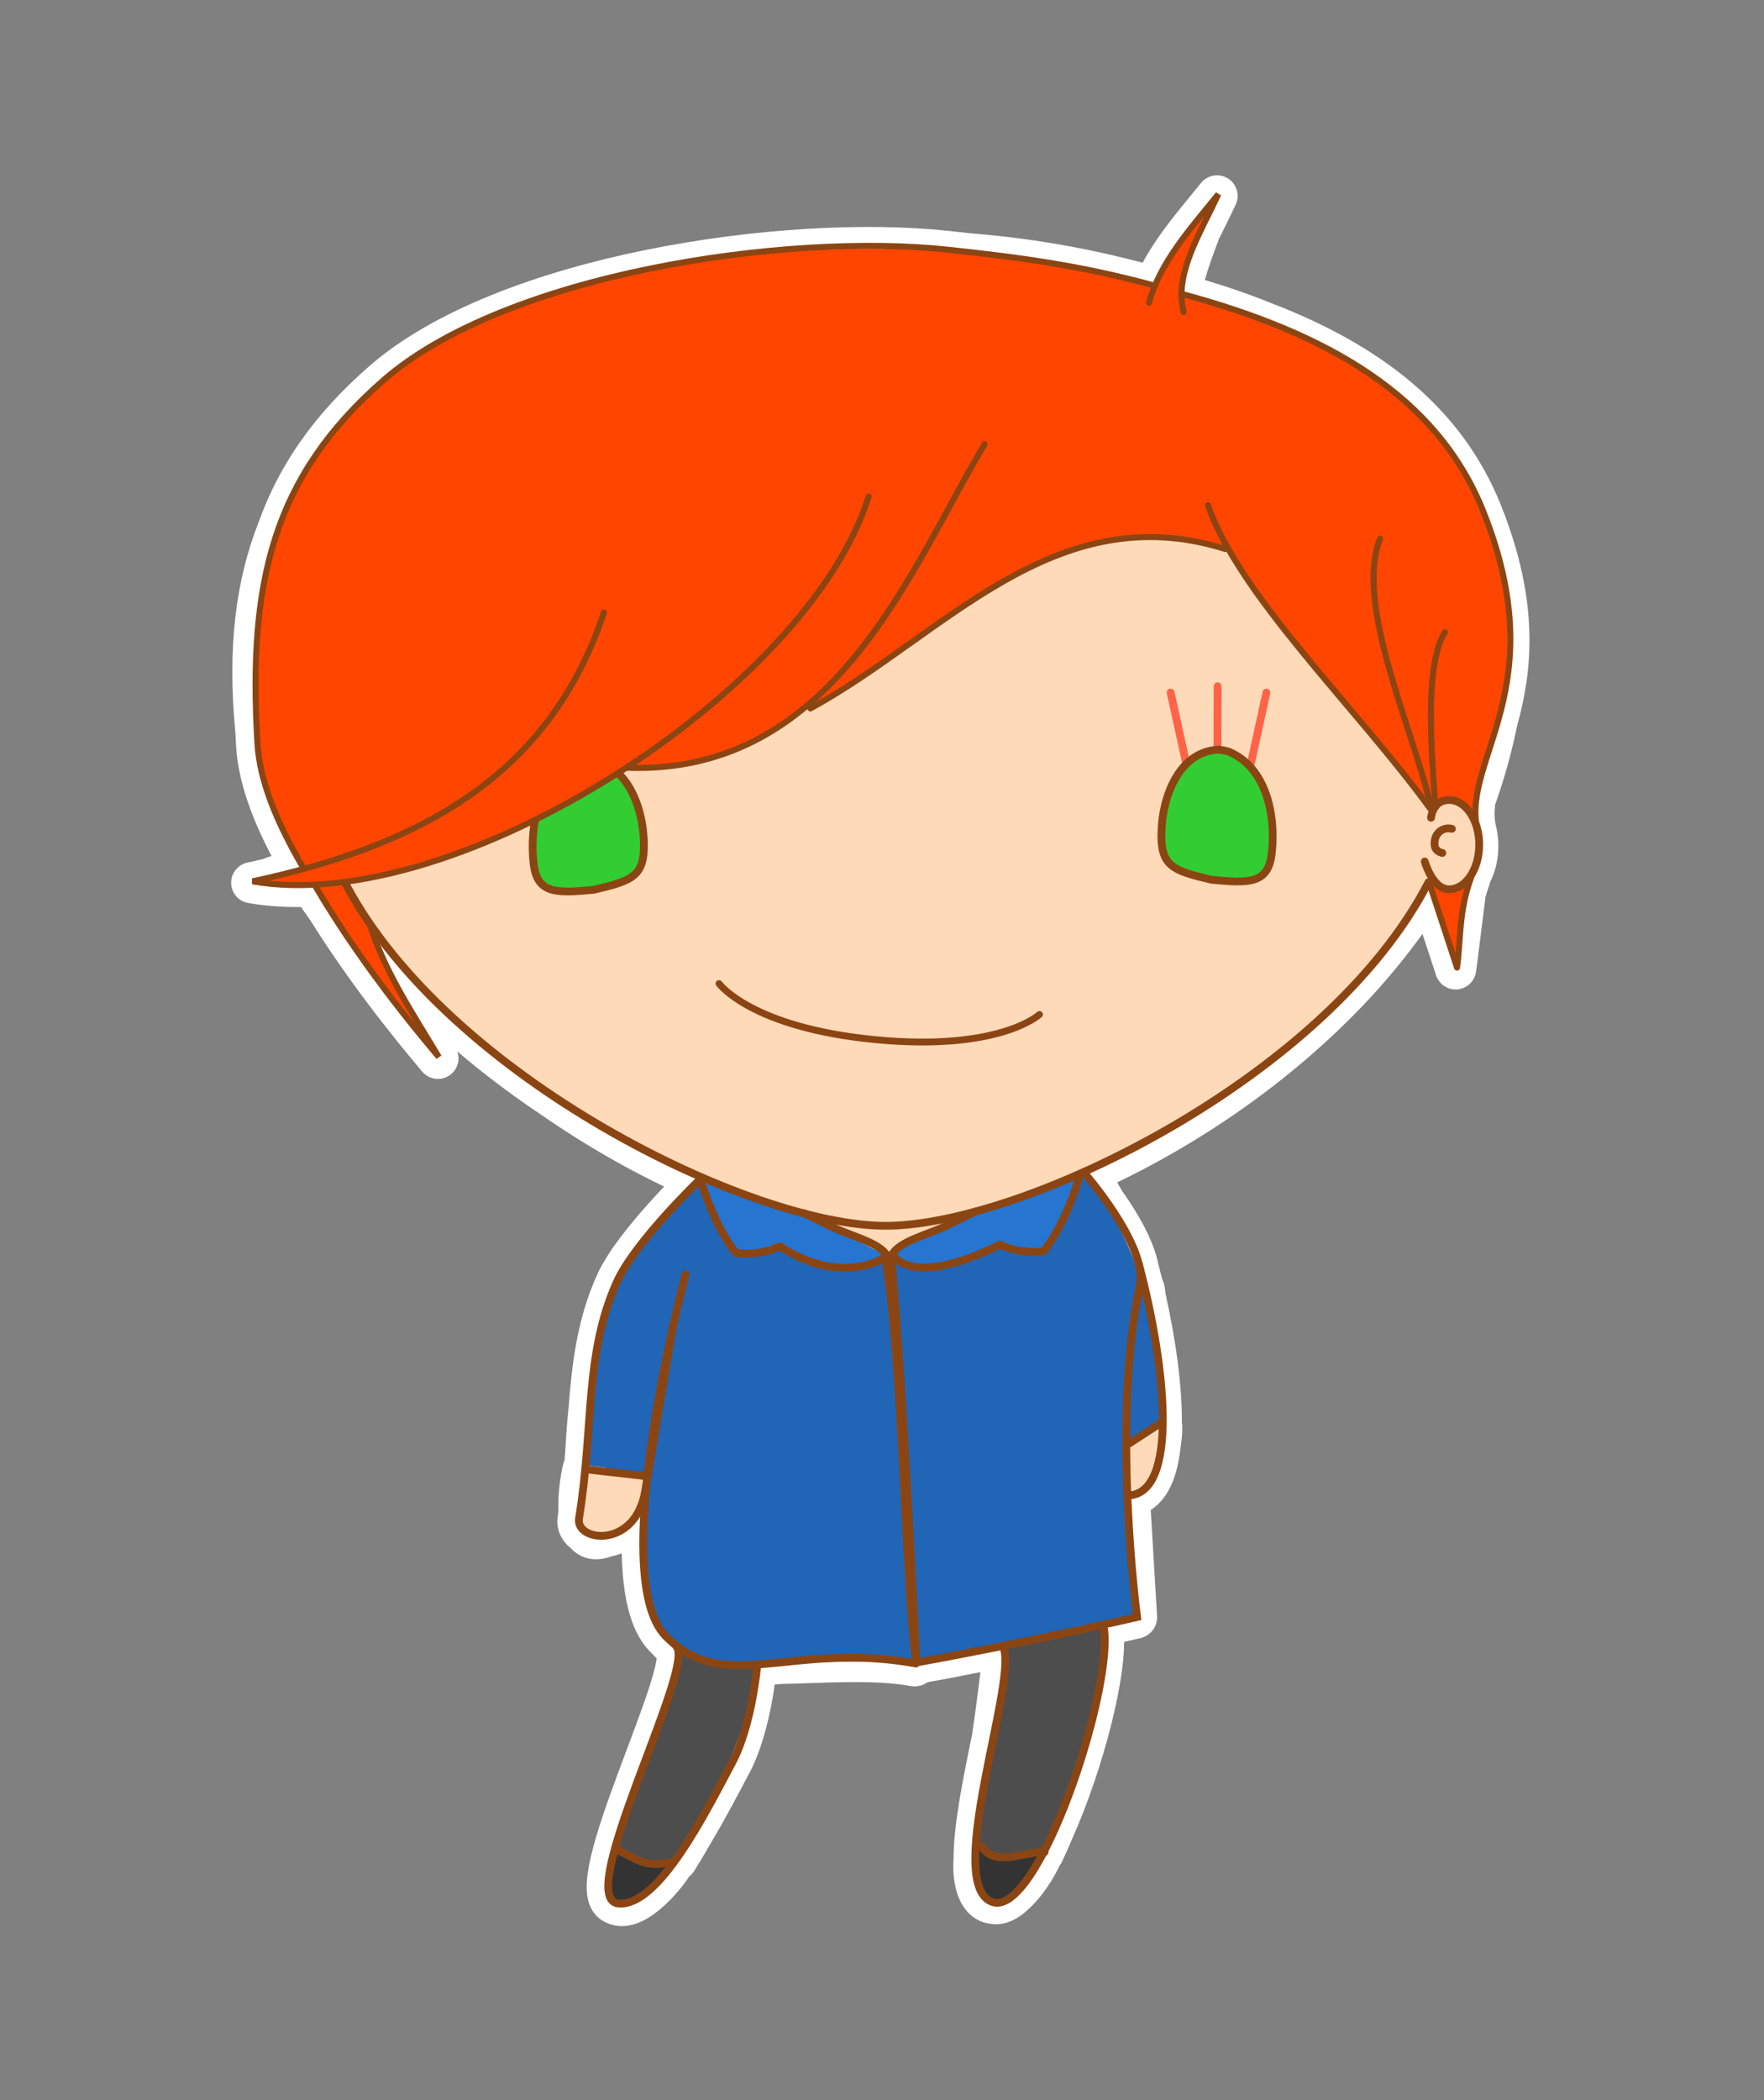 <?xml version="1.0" encoding="UTF-8" standalone="no"?>
<!-- Created with Inkscape (http://www.inkscape.org/) -->

<svg
   xmlns:dc="http://purl.org/dc/elements/1.1/"
   xmlns:cc="http://creativecommons.org/ns#"
   xmlns:rdf="http://www.w3.org/1999/02/22-rdf-syntax-ns#"
   xmlns:svg="http://www.w3.org/2000/svg"
   xmlns="http://www.w3.org/2000/svg"
   xmlns:sodipodi="http://sodipodi.sourceforge.net/DTD/sodipodi-0.dtd"
   xmlns:inkscape="http://www.inkscape.org/namespaces/inkscape"
   width="2100"
   height="2500"
   viewBox="0 0 555.625 661.458"
   version="1.1"
   id="svg8"
   sodipodi:docname="ChibiStephBusiness.svg"
   inkscape:version="0.92.2 (5c3e80d, 2017-08-06)">
  <rect x="0" y="0" width="555.625" height="661.458" fill="#808080" stroke="none"/>
  <defs
     id="defs2" />
  <sodipodi:namedview
     id="base"
     pagecolor="#ffffff"
     bordercolor="#666666"
     borderopacity="1.0"
     inkscape:pageopacity="0.0"
     inkscape:pageshadow="2"
     inkscape:zoom="0.24748737"
     inkscape:cx="266.57588"
     inkscape:cy="1286.1412"
     inkscape:document-units="px"
     inkscape:current-layer="layer1"
     showgrid="false"
     units="px"
     inkscape:showpageshadow="false"
     borderlayer="true"
     inkscape:snap-path-clip="true"
     inkscape:snap-path-mask="true"
     inkscape:pagecheckerboard="true"
     inkscape:object-nodes="false" />
  <g
     inkscape:label="Layer 1"
     inkscape:groupmode="layer"
     id="layer1"
     transform="translate(0,364.458)">
    <path
       transform="matrix(0.343,0,0,0.343,-1474.125,562.712)"
       inkscape:connector-curvature="0"
       style="display:inline;fill:#2165b6;fill-opacity:1;stroke:#ffffff;stroke-width:37.795;stroke-linecap:round;stroke-linejoin:round;stroke-miterlimit:4;stroke-dasharray:none;stroke-opacity:1"
       d="m 5415.363,-2523.238 c -21.812,26.994 -45.339,53.346 -58.096,83.736 l -2.318,-0.637 c -55.488,-15.454 -109.125,-25.229 -167.402,-29.891 -6.912,-0.781 -13.921,-1.552 -21.111,-2.318 -148.05,-15.776 -405.473,21.983 -517.537,120.01 -47.853,41.859 -78.173,85.532 -95.961,135.373 -19.49,49.414 -27.634,107.364 -20.223,184.896 0.2,4.212 0.421,8.458 0.676,12.754 1.946,32.885 16.23,70.027 41.6,113.475 -2.107,4.114 -22.68,5.273 -29.141,9.463 -5.619,1.318 -11.27,2.593 -16.959,3.82 16.137,2.833 33.291,3.877 51.197,3.307 2.745,0.617 4.769,1.418 5.547,2.504 4.139,5.781 8.398,11.86 12.719,18.094 44.841,71.802 96.111,130.561 101.549,137.357 -8.626,-14.409 -17.559,-28.703 -26.092,-43.147 -7.368,-15.078 -20.149,-39.459 -30.781,-60.531 -2.49,-6.28 -4.745,-12.649 -6.723,-19.121 41.16,60.007 102.05,114.158 168.147,158.377 44.375,30.883 90.793,56.706 135.658,76.25 -0.044,0.042 -0.62,0.603 -0.852,0.826 l -0.422,-0.137 c 0,0 0.108,0.358 0.127,0.424 -5.31,5.142 -38.846,38.005 -60.986,69.078 -1.936,2.517 -3.784,5.24 -5.549,8.148 -3.778,5.832 -7.001,11.483 -9.338,16.721 -16.795,37.644 -21.247,75.014 -24.408,115.498 -1.725,17.001 -2.599,31.188 -3.039,40.369 -0.358,4.408 -0.742,8.861 -1.16,13.361 l -0.734,-0.068 c -0.58,-0.208 -5.451,22.258 -4.164,40.844 -0.325,2.139 -0.655,4.283 -1.01,6.445 -0.861,5.251 1.757,9.634 6.334,12.498 3.723,5.125 9.684,7.095 18.936,3.248 12.86,-1.861 27.046,-11.116 33.348,-31.809 -0.787,13.198 -1.082,29.966 0.408,47.785 0.798,33.857 6.459,61.79 20.15,76.049 1.349,1.405 2.705,2.724 4.066,3.996 0.109,0.161 0.212,0.326 0.322,0.486 2.088,2.33 4.503,4.404 7.209,6.25 l -0.99,-0.234 c 15.344,20.678 -89.133,220.099 -56.691,234.51 0.114,0.066 0.224,0.136 0.342,0.199 19.697,10.491 52.324,-32.493 53.756,-37.432 0.491,-0.67 0.982,-1.339 1.471,-2.02 0.648,-0.222 1.293,-0.442 1.965,-0.689 3.945,-6.225 9.248,-15.032 15.154,-25.494 13.299,-22.016 25.339,-45.421 34.834,-63.225 18.175,-34.08 22.889,-88.391 22.889,-88.391 l -5.144,-1.219 c 8.283,-0.427 16.967,-1.252 26.111,-2.18 42.093,-0.965 88.421,-4.495 123.809,2.076 1.882,0.35 2.452,-0.699 2.398,-2.227 3.907,-0.707 7.774,-1.427 11.656,-2.143 9.636,-1.597 23.71,-4.304 39.879,-7.57 82.784,-16.158 150.035,-31.84 150.035,-31.84 0,0 -0.043,-0.359 -0.045,-0.371 0.011,0 0.65,-0.144 0.65,-0.144 -1.52,-25.938 -4.368,-73.535 -6.619,-111.272 16.49,-2.1 25.144,-19.653 28.141,-45.842 1.897,-11.114 1.629,-19.786 1.5,-19.814 l -0.303,0.17 c 0.535,-33.419 -5.387,-75.654 -14.691,-117.139 -0.306,-2.271 -0.604,-4.543 -0.885,-6.818 l -1.883,-5.133 c -1.181,-4.909 -2.416,-9.782 -3.68,-14.627 -3.895,-20.039 -18.471,-43.813 -31.096,-61.498 -4.741,-8.35 -9.477,-16.726 -14.057,-25.885 l -3.457,1.086 c 79.337,-35.154 161.836,-88.723 229.543,-156.275 0.015,-0.015 0.03,-0.03 0.045,-0.045 1.125,-1.122 2.249,-2.245 3.365,-3.375 10.001,-10.021 19.556,-20.293 28.537,-30.814 20.013,-23.099 38.202,-47.562 53.971,-73.244 l 24.609,74.945 c 0.05,-0.369 0.089,-0.73 0.137,-1.098 2e-4,6e-4 0.051,0.16 0.051,0.16 l 8.713,-69.078 c 1.162,-4.277 2.545,-8.676 4.225,-13.24 l -1.504,0.312 c 5.369,-7.479 8.727,-18.095 8.727,-29.879 0,-5.566 -0.752,-10.87 -2.107,-15.709 -1.738,-8.826 -1.686,-17.652 -0.449,-26.729 5.051,-13.848 13.852,-40.357 20.354,-72.666 12.734,-45.711 20.505,-104.376 -14.143,-190.978 -33.904,-84.742 -105.136,-138.31 -199.836,-174.691 -23.835,-9.701 -48.931,-17.974 -76.639,-25.691 h -0.041 c 3.077,-19.538 10.432,-38.702 17.525,-57.889 5.192,-10.793 10.816,-21.672 15.883,-32.637 z m 197.734,629.524 c 0.955,1.269 1.992,2.475 3.119,3.557 l -0.553,0.115 c -1.395,-0.296 -2.796,-0.619 -4.203,-0.969 0.546,-0.901 1.097,-1.799 1.637,-2.703 z m -998.625,3.973 c 0.458,0.75 0.907,1.503 1.369,2.252 5.859,10.85 12.399,21.545 19.551,32.06 l -3.766,-2.488 c -8.539,-16.84 -16.301,-29.765 -17.674,-31.668 0.119,-0.037 0.395,-0.118 0.52,-0.156 z m 995.885,0.551 c 0.027,0.079 0.052,0.151 0.08,0.234 l -0.254,0.053 c 0.058,-0.096 0.115,-0.192 0.174,-0.287 z m -670.104,269.785 c 3.582,1.559 7.155,3.08 10.715,4.559 l -10.908,-3.533 z m 369.789,411.635 -90.645,17.322 c -0.079,0.888 -0.181,1.862 -0.266,2.772 l -0.418,0.084 c 0.11,0.38 0.202,0.797 0.295,1.209 -2.079,21.971 -5.702,49.692 -9.666,77.615 -7.842,38.641 -17.165,82.456 -17.072,113.512 -1.218,15.13 2.042,38.03 17.025,39.852 6.172,1.471 12.896,-1.693 19.852,-8.344 13.865,-12.209 24.964,-33.728 25.768,-37.535 0.248,-0.029 0.525,-0.064 0.771,-0.092 0.034,-0.068 0.068,-0.143 0.102,-0.211 0.024,0 0.049,5e-4 0.072,0 l -0.07,-0.01 c 2.925,-5.907 5.934,-12.641 8.963,-20.023 27.849,-61.851 50.453,-149.504 45.764,-184.453 l -0.545,0.109 c 0.02,-0.599 0.056,-1.222 0.07,-1.811 z m -170.592,31.385 -0.201,0.594 c -0.01,-0.189 -0.012,-0.377 -0.037,-0.58 0.074,0 0.16,-0.01 0.238,-0.014 z"
       id="path1533" />
    <path
       sodipodi:nodetypes="csccccccccccccsccc"
       transform="matrix(0.343,0,0,0.343,-1029.06,562.712)"
       inkscape:connector-curvature="0"
       id="path1316"
       d="m 3538.075,-1357.577 c 0,0 2.994,-141.999 43.63,-192.831 30.746,-38.461 60.438,-67.438 60.438,-67.438 l 102.857,32.143 96.428,10 159.286,-50 c 14.286,28.571 30.087,49.563 42.857,85.714 l 7.857,21.429 c 5.079,41.131 14.657,81.571 13.463,123.667 l -29.989,19.256 c 0,0 7.227,121.01 9.383,157.792 0,0 -185.82,41.515 -202.963,41.515 l -4.123,-9.278 2.265,1.959 c 0,0 5.825,11.134 0.248,10.098 -72.503,-13.464 -190.982,15.505 -224.713,-22.152 -38.451,-56.154 -22.185,-155.879 -22.185,-155.879 z"
       style="display:inline;fill:#2165b6;fill-opacity:1;stroke:none;stroke-width:1px;stroke-linecap:butt;stroke-linejoin:miter;stroke-opacity:1" />
    <path
       transform="matrix(1.086,0.709,-0.709,1.086,793.044,1901.456)"
       style="display:inline;opacity:1;fill:#ffdab9;fill-opacity:1;fill-rule:nonzero;stroke:none;stroke-width:0.703;stroke-linecap:round;stroke-linejoin:miter;stroke-miterlimit:4;stroke-dasharray:none;stroke-dashoffset:0;stroke-opacity:1;paint-order:normal"
       d="m -1046.237,-984.633 c 0.034,0.161 6.934,10.28 6.934,10.28 5.919,-7.445 -2.181,-19.254 -2.262,-19.223 z"
       id="path1318"
       inkscape:connector-curvature="0"
       sodipodi:nodetypes="cscc"
       inkscape:export-xdpi="96"
       inkscape:export-ydpi="96" />
    <path
       transform="matrix(1.086,0.709,-0.709,1.086,793.044,1901.456)"
       style="display:inline;opacity:1;fill:none;fill-opacity:1;fill-rule:nonzero;stroke:#8b4513;stroke-width:1.888;stroke-linecap:round;stroke-linejoin:miter;stroke-miterlimit:4;stroke-dasharray:none;stroke-dashoffset:0;stroke-opacity:1"
       d="m -1067.801,-1022.933 c 19.613,17.642 38.463,41.325 28.802,48.482"
       id="path1320"
       inkscape:connector-curvature="0"
       sodipodi:nodetypes="cc"
       inkscape:export-xdpi="96"
       inkscape:export-ydpi="96" />
    <path
       sodipodi:nodetypes="cc"
       transform="matrix(1.086,0.709,-0.709,1.086,793.044,1901.456)"
       style="display:inline;opacity:1;fill:none;fill-opacity:1;fill-rule:nonzero;stroke:#8b4513;stroke-width:1.888;stroke-linecap:round;stroke-linejoin:miter;stroke-miterlimit:4;stroke-dasharray:none;stroke-dashoffset:0;stroke-opacity:1;paint-order:normal"
       d="m -1042.209,-993.284 -3.849,8.727"
       id="path1322"
       inkscape:connector-curvature="0"
       inkscape:export-xdpi="96"
       inkscape:export-ydpi="96" />
    <path
       id="path1324"
       transform="matrix(0.343,0,0,0.343,-1029.06,562.712)"
       d="m 3990.375,-1620.293 -94.865,30.74 -25.529,12.574 c -1.21,0.568 -2.44,1.122 -3.686,1.664 -2.49,1.084 -5.038,2.121 -7.604,3.133 -0.216,0.085 -0.434,0.169 -0.65,0.254 -4.368,1.714 -8.758,3.36 -12.973,5.031 -1.646,0.653 -3.269,1.31 -4.846,1.977 -0.122,0.051 -0.248,0.103 -0.369,0.154 -0.104,0.044 -0.201,0.09 -0.305,0.135 -1.076,0.461 -2.139,0.925 -3.17,1.399 -1.125,0.516 -2.221,1.04 -3.281,1.576 0,0 -0.01,0 -0.01,0 -1.058,0.534 -2.08,1.082 -3.062,1.641 -0.351,0.2 -0.691,0.402 -1.031,0.606 -0.143,0.085 -0.291,0.168 -0.432,0.254 -0.027,0.016 -0.051,0.034 -0.078,0.051 -0.445,0.273 -0.883,0.549 -1.309,0.828 -0.45,0.296 -0.888,0.594 -1.315,0.898 -0.421,0.3 -0.83,0.605 -1.226,0.914 -0.275,0.214 -0.534,0.434 -0.797,0.652 -0.123,0.102 -0.253,0.203 -0.373,0.307 -0.136,0.117 -0.261,0.237 -0.393,0.355 -0.234,0.21 -0.473,0.419 -0.695,0.633 -7e-4,7e-4 0,0 0,0 -0.341,0.328 -0.668,0.661 -0.981,1 -0.164,0.178 -0.313,0.362 -0.469,0.543 -0.149,0.173 -0.307,0.343 -0.449,0.52 0,0 0,0.01 -0.01,0.01 -0.283,0.353 -0.551,0.71 -0.803,1.074 -0.25,0.362 -0.484,0.729 -0.701,1.103 1e-4,2e-4 -10e-5,0 0,0 0.616,0.95 16.866,31.923 98.744,-8.895 13.038,6.158 26.124,7.554 39.922,6.207 20.343,-24.255 32.742,-67.344 32.742,-67.344 z m -348.678,1.516 c 0,0 12.4,43.089 32.742,67.344 13.798,1.347 26.884,-0.049 39.922,-6.207 58.859,38.411 98.754,8.91 98.754,8.91 -7.038,-12.158 -31.662,-17.647 -51.023,-26.732 l -25.529,-12.576 z"
       style="display:inline;opacity:1;vector-effect:none;fill:#2675d1;fill-opacity:1;stroke:none;stroke-width:7.136;stroke-linecap:round;stroke-linejoin:round;stroke-miterlimit:4;stroke-dasharray:none;stroke-dashoffset:0;stroke-opacity:1"
       inkscape:connector-curvature="0" />
    <path
       transform="matrix(0.746,-1.061,-1.061,-0.746,17.892,-1929.059)"
       style="display:inline;opacity:1;fill:#ffdab9;fill-opacity:1;fill-rule:nonzero;stroke:none;stroke-width:0.703;stroke-linecap:round;stroke-linejoin:miter;stroke-miterlimit:4;stroke-dasharray:none;stroke-dashoffset:0;stroke-opacity:1;paint-order:normal"
       d="m -1204.672,-1003.944 c -0.082,0.298 -20.169,-8.471 -10.191,-14.181 10.154,-5.81 17.476,1.505 17.457,1.502 z"
       id="path1326"
       inkscape:connector-curvature="0"
       sodipodi:nodetypes="cscc"
       inkscape:export-xdpi="96"
       inkscape:export-ydpi="96" />
    <path
       transform="matrix(1.297,0,0,1.297,1724.281,1355.242)"
       style="display:inline;opacity:1;fill:#333333;fill-opacity:1;fill-rule:nonzero;stroke:none;stroke-width:0.703;stroke-linecap:round;stroke-linejoin:miter;stroke-miterlimit:4;stroke-dasharray:none;stroke-dashoffset:0;stroke-opacity:1;paint-order:normal"
       d="m -1179.112,-876.455 13.376,2.649 c 0.099,0.739 -8.88,12.847 -14.238,9.993 -4.292,-2.286 0.859,-12.643 0.862,-12.643 z"
       id="path1328"
       inkscape:connector-curvature="0"
       sodipodi:nodetypes="ccsc"
       inkscape:export-xdpi="96"
       inkscape:export-ydpi="96" />
    <path
       transform="matrix(1.297,0,0,1.297,1724.281,1355.242)"
       style="display:inline;opacity:1;fill:#4d4d4d;fill-opacity:1;fill-rule:nonzero;stroke:none;stroke-width:0.703;stroke-linecap:round;stroke-linejoin:miter;stroke-miterlimit:4;stroke-dasharray:none;stroke-dashoffset:0;stroke-opacity:1"
       d="m -1164.104,-924.733 c 1.836,2.781 -12.228,35.164 -15.576,47.91 5.26,1.243 6.673,5.395 14.838,2.39 4.861,-7.67 17.287,-29.533 19.23,-46.608 -5.813,-0.317 -11.796,-1.079 -18.492,-3.692 z"
       id="path1330"
       inkscape:connector-curvature="0"
       sodipodi:nodetypes="ccccc"
       inkscape:export-xdpi="96"
       inkscape:export-ydpi="96" />
    <path
       transform="matrix(1.297,0,0,1.297,1724.281,1355.242)"
       style="display:inline;opacity:1;fill:#4d4d4d;fill-opacity:1;fill-rule:nonzero;stroke:none;stroke-width:0.703;stroke-linecap:round;stroke-linejoin:miter;stroke-miterlimit:4;stroke-dasharray:none;stroke-dashoffset:0;stroke-opacity:1"
       d="m -1085.415,-926.115 c -1.164,13.113 -4.662,35.12 -6.438,46.875 1.969,5.353 10.223,3.809 16.04,3.151 6.283,-12.653 14.026,-39.889 14.382,-54.609 z"
       id="path1332"
       inkscape:connector-curvature="0"
       sodipodi:nodetypes="ccccc"
       inkscape:export-xdpi="96"
       inkscape:export-ydpi="96" />
    <path
       transform="matrix(1.297,0,0,1.297,1724.281,1355.242)"
       style="display:inline;opacity:1;fill:#ffdab9;fill-opacity:1;fill-rule:nonzero;stroke:none;stroke-width:0.951;stroke-linecap:round;stroke-linejoin:miter;stroke-miterlimit:4;stroke-dasharray:none;stroke-dashoffset:0;stroke-opacity:1"
       d="m -966.075,-1179.619 c 11.274,87.263 -97.872,152.161 -150.32,151.061 -51.74,-1.085 -157.892,-69.758 -142.622,-146.935 50.426,-118.374 291.005,-66.716 292.942,-4.126 z"
       id="path1334"
       inkscape:connector-curvature="0"
       sodipodi:nodetypes="csccc"
       inkscape:export-xdpi="96"
       inkscape:export-ydpi="96" />
    <path
       inkscape:export-ydpi="96"
       inkscape:export-xdpi="96"
       style="display:inline;opacity:1;fill:#32cd32;fill-opacity:1;fill-rule:nonzero;stroke:none;stroke-width:0.951;stroke-linecap:round;stroke-linejoin:miter;stroke-miterlimit:4;stroke-dasharray:none;stroke-dashoffset:0;stroke-opacity:1;paint-order:normal"
       d="m -1033.952,-1143.837 c -9.37,0.778 -13.176,11.63 -13.415,19.73 -0.324,8.562 2.382,9.622 11.87,11.847 9.025,0.853 14.143,1.071 14.916,-6.545 1.004,-9.003 -1.232,-20.798 -10.545,-24.604 -0.923,-0.285 -1.861,-0.425 -2.826,-0.428 z"
       id="path1340"
       inkscape:connector-curvature="0"
       transform="matrix(-1.297,0,0,1.297,-1155.64,1358.398)"
       sodipodi:nodetypes="cccccc" />
    <ellipse
       transform="matrix(1.297,0,0,1.297,1724.281,1355.242)"
       style="display:inline;opacity:1;fill:#ffdab9;fill-opacity:1;fill-rule:nonzero;stroke:none;stroke-width:1.252;stroke-linecap:round;stroke-linejoin:miter;stroke-miterlimit:4;stroke-dasharray:none;stroke-dashoffset:0;stroke-opacity:1;paint-order:normal"
       id="ellipse1342"
       cx="-977.006"
       cy="-1120.939"
       rx="6.712"
       ry="10.227"
       inkscape:export-xdpi="96"
       inkscape:export-ydpi="96" />
    <path
       transform="matrix(1.297,0,0,1.297,1724.281,1355.242)"
       style="display:inline;opacity:1;fill:#ffdab9;fill-opacity:1;fill-rule:nonzero;stroke:none;stroke-width:0.951;stroke-linecap:round;stroke-linejoin:miter;stroke-miterlimit:4;stroke-dasharray:none;stroke-dashoffset:0;stroke-opacity:1;paint-order:normal"
       d="m -979.168,-1118.769 c -1.776,-0.464 -2.195,-1.715 -1.731,-3.491 0.464,-1.776 2.279,-2.84 4.056,-2.377"
       id="path1344"
       inkscape:connector-curvature="0"
       sodipodi:nodetypes="csc"
       inkscape:export-xdpi="96"
       inkscape:export-ydpi="96" />
    <path
       transform="matrix(1.297,0,0,1.297,1724.281,1355.242)"
       style="display:inline;opacity:1;fill:#333333;fill-opacity:1;fill-rule:nonzero;stroke:none;stroke-width:0.703;stroke-linecap:round;stroke-linejoin:miter;stroke-miterlimit:4;stroke-dasharray:none;stroke-dashoffset:0;stroke-opacity:1;paint-order:normal"
       d="m -1090.551,-877.668 2.423,2.089 7.673,-0.152 4.421,-0.488 c 0.523,0.036 -5.931,12.959 -12.001,12.301 -5.929,-0.642 -4.998,-13.672 -3.485,-14.05 z"
       id="path1346"
       inkscape:connector-curvature="0"
       sodipodi:nodetypes="ccccscc"
       inkscape:export-xdpi="96"
       inkscape:export-ydpi="96" />
    <path
       transform="matrix(1.297,0,0,1.297,1724.281,1355.242)"
       style="display:inline;opacity:1;fill:#ff6347;fill-opacity:1;fill-rule:nonzero;stroke:#ff6347;stroke-width:1.903;stroke-linecap:round;stroke-linejoin:miter;stroke-miterlimit:4;stroke-dasharray:none;stroke-dashoffset:0;stroke-opacity:1"
       d="m -1045.145,-1157.728 4.602,20.966"
       id="path1348"
       inkscape:connector-curvature="0"
       inkscape:export-xdpi="96"
       inkscape:export-ydpi="96" />
    <path
       transform="matrix(1.297,0,0,1.297,1724.281,1355.242)"
       inkscape:connector-curvature="0"
       id="path1350"
       d="m -1021.878,-1157.728 -4.602,20.966"
       style="display:inline;opacity:1;fill:#ff6347;fill-opacity:1;fill-rule:nonzero;stroke:#ff6347;stroke-width:1.903;stroke-linecap:round;stroke-linejoin:miter;stroke-miterlimit:4;stroke-dasharray:none;stroke-dashoffset:0;stroke-opacity:1"
       inkscape:export-xdpi="96"
       inkscape:export-ydpi="96" />
    <path
       transform="matrix(1.297,0,0,1.297,1724.281,1355.242)"
       style="display:inline;opacity:1;fill:#ff6347;fill-opacity:1;fill-rule:nonzero;stroke:#ff6347;stroke-width:1.903;stroke-linecap:round;stroke-linejoin:miter;stroke-miterlimit:4;stroke-dasharray:none;stroke-dashoffset:0;stroke-opacity:1"
       d="m -1033.736,-1159.256 -0.061,21.465"
       id="path1352"
       inkscape:connector-curvature="0"
       inkscape:export-xdpi="96"
       inkscape:export-ydpi="96" />
    <path
       sodipodi:nodetypes="cccccc"
       transform="matrix(1.297,0,0,1.297,1724.281,1355.242)"
       inkscape:connector-curvature="0"
       id="path1354"
       d="m -1033.952,-1143.837 c -9.37,0.778 -13.176,11.63 -13.415,19.73 -0.324,8.562 2.382,9.622 11.87,11.847 9.025,0.853 14.143,1.071 14.916,-6.545 1.004,-9.003 -1.232,-20.798 -10.545,-24.604 -0.923,-0.285 -1.861,-0.425 -2.826,-0.428 z"
       style="display:inline;opacity:1;fill:#32cd32;fill-opacity:1;fill-rule:nonzero;stroke:none;stroke-width:0.951;stroke-linecap:round;stroke-linejoin:miter;stroke-miterlimit:4;stroke-dasharray:none;stroke-dashoffset:0;stroke-opacity:1;paint-order:normal"
       inkscape:export-xdpi="96"
       inkscape:export-ydpi="96" />
    <path
       inkscape:export-ydpi="96"
       inkscape:export-xdpi="96"
       style="display:inline;opacity:1;fill:none;fill-opacity:1;fill-rule:nonzero;stroke:#8b4513;stroke-width:1.888;stroke-linecap:round;stroke-linejoin:miter;stroke-miterlimit:4;stroke-dasharray:none;stroke-dashoffset:0;stroke-opacity:1;paint-order:normal"
       d="m -1033.952,-1143.837 c -9.37,0.778 -13.176,11.63 -13.415,19.73 -0.324,8.562 2.687,9.622 12.174,11.847 9.025,0.853 13.839,1.071 14.612,-6.545 1.004,-9.003 -1.232,-20.798 -10.545,-24.604 -0.923,-0.285 -1.861,-0.425 -2.826,-0.428 z"
       id="path1356"
       inkscape:connector-curvature="0"
       transform="matrix(-1.297,0,0,1.297,-1155.64,1358.398)"
       sodipodi:nodetypes="cccccc" />
    <path
       transform="matrix(1.297,0,0,1.297,1724.281,1355.242)"
       sodipodi:nodetypes="cccssccsccccccssccsccscccccccc"
       style="display:inline;opacity:1;fill:#ff4500;fill-opacity:1;fill-rule:nonzero;stroke:none;stroke-width:1.465;stroke-linecap:round;stroke-linejoin:bevel;stroke-miterlimit:4;stroke-dasharray:none;stroke-dashoffset:0;stroke-opacity:1;paint-order:normal"
       d="m -1036.05,-1274.922 c -4.073,5.688 -10.412,11.178 -12.555,18.42 l -0.944,-0.26 c -25.9,-7.213 -50.271,-9.755 -82.559,-8.43 -44.412,1.822 -95.175,16.002 -116.622,44.759 -14.083,18.883 -21.835,38.918 -18.189,73.427 -0.193,6.767 4.984,20.014 10.992,31.199 0.903,1.682 -8.188,1.723 -8.211,3.628 -0.01,0.853 9.967,0.337 11.041,1.837 8.605,12.019 19.127,28.814 24.761,33.432 1.446,1.185 -7.138,-14.624 -11.637,-23.883 -2.607,-5.366 -5.216,-9.726 -5.631,-10.3 5.766,-1.789 34.648,-10.113 34.648,-10.113 10.293,-3.324 33.187,-18.338 33.187,-18.338 15.26,-0.488 21.83,-0.621 42.055,-13.134 7.364,-4.556 13.31,-7.36 18.582,-10.96 25.072,-17.122 34.242,-25.748 51.146,-29.771 11.222,-2.346 32.757,-2.365 34.663,1.067 7.347,15.028 37.773,46.157 45.297,57.818 5.417,8.395 9.344,-1.579 14.08,5.268 0,0 12.145,-29.037 7.578,-54.263 -2.468,-13.634 -10.59,-34.934 -25.796,-46.232 -17.11,-12.713 -32.06,-19.426 -52.229,-25.043 h -0.011 c 1.071,-6.799 4.1,-13.427 6.354,-20.122 z m 53.86,163.325 c 0.149,0.199 6.646,20.405 6.646,20.405 l 2.483,-19.681 c -2.871,0.485 -5.944,0.117 -9.129,-0.724 z"
       id="path1358"
       inkscape:connector-curvature="0"
       inkscape:export-xdpi="96"
       inkscape:export-ydpi="96" />
    <path
       transform="matrix(1.297,0,0,1.297,1731.213,1354.202)"
       sodipodi:nodetypes="cc"
       inkscape:connector-curvature="0"
       id="path1362"
       d="m -1119.82,-1019.485 c 4.236,23.977 4.673,74.963 7.506,98.298"
       style="display:inline;opacity:1;vector-effect:none;fill:none;fill-opacity:1;stroke:#8b4513;stroke-width:1.888;stroke-linecap:round;stroke-linejoin:miter;stroke-miterlimit:4;stroke-dasharray:none;stroke-dashoffset:0;stroke-opacity:1" />
    <path
       sodipodi:nodetypes="ccsc"
       transform="matrix(0.343,0,0,0.343,-1029.06,562.712)"
       inkscape:connector-curvature="0"
       id="path1364"
       d="m 3751.786,-1582.667 65.357,34.286 c -1.851,-5.183 67.377,-36.202 65,-35.357 -2.524,0.897 -130.357,1.071 -130.357,1.071 z"
       style="display:inline;opacity:1;vector-effect:none;fill:#ffdab9;fill-opacity:1;stroke:none;stroke-width:3.595;stroke-linecap:round;stroke-linejoin:miter;stroke-miterlimit:4;stroke-dasharray:none;stroke-dashoffset:0;stroke-opacity:1" />
    <path
       transform="matrix(1.297,0,0,1.297,1724.281,1355.242)"
       style="display:inline;opacity:1;vector-effect:none;fill:none;fill-opacity:1;stroke:#8b4513;stroke-width:1.888;stroke-linecap:round;stroke-linejoin:round;stroke-miterlimit:4;stroke-dasharray:none;stroke-dashoffset:0;stroke-opacity:1"
       d="m -1067.392,-1039.844 c 0,0 -3.281,11.401 -8.663,17.818 -3.651,0.356 -7.113,-0.013 -10.563,-1.642 -22.509,11.221 -26.274,1.932 -26.129,2.357 1.862,-3.217 8.377,-4.669 13.5,-7.073 l 6.755,-3.327"
       id="path1366"
       inkscape:connector-curvature="0"
       sodipodi:nodetypes="cccccc" />
    <path
       transform="matrix(1.297,0,0,1.297,1717.349,1354.202)"
       sodipodi:nodetypes="cc"
       style="display:inline;opacity:1;vector-effect:none;fill:none;fill-opacity:1;stroke:#8b4513;stroke-width:1.888;stroke-linecap:round;stroke-linejoin:miter;stroke-miterlimit:4;stroke-dasharray:none;stroke-dashoffset:0;stroke-opacity:1"
       d="m -1107.723,-1020.279 c 2.234,23.132 4.908,73.158 6.162,98.727"
       id="path1368"
       inkscape:connector-curvature="0" />
    <path
       transform="matrix(1.297,0,0,1.297,1724.281,1355.242)"
       sodipodi:nodetypes="cscccsc"
       inkscape:connector-curvature="0"
       id="path1370"
       d="m -1162.95,-1016.427 c 0,0 -19.379,72.679 -4.921,87.736 14.133,14.719 30.613,1.25 60.834,6.74 m 0.415,-0.281 c 27.655,-5.002 53.334,-10.995 53.334,-10.995 0,0 -6.335,-47.48 0.66,-80.529 2.042,-9.648 -13.649,-27.502 -13.649,-27.502"
       style="display:inline;opacity:1;fill:none;fill-opacity:1;fill-rule:nonzero;stroke:#8b4513;stroke-width:1.888;stroke-linecap:round;stroke-linejoin:miter;stroke-miterlimit:4;stroke-dasharray:none;stroke-dashoffset:0;stroke-opacity:1"
       inkscape:export-xdpi="96"
       inkscape:export-ydpi="96" />
    <path
       transform="matrix(1.297,0,0,1.297,1724.281,1355.242)"
       style="display:inline;opacity:1;fill:none;fill-opacity:1;fill-rule:nonzero;stroke:#8b4513;stroke-width:1.888;stroke-linecap:round;stroke-linejoin:miter;stroke-miterlimit:4;stroke-dasharray:none;stroke-dashoffset:0;stroke-opacity:1"
       d="m -1165.064,-925.913 c 4.179,5.632 -25.241,61.386 -14.147,62.257 9.739,0.764 20.992,-21.868 27.595,-34.251 4.809,-9.017 6.056,-23.387 6.056,-23.387"
       id="path1372"
       inkscape:connector-curvature="0"
       sodipodi:nodetypes="cssc"
       inkscape:export-xdpi="96"
       inkscape:export-ydpi="96" />
    <path
       transform="matrix(1.297,0,0,1.297,1724.281,1355.242)"
       style="display:inline;opacity:1;fill:none;fill-opacity:1;fill-rule:nonzero;stroke:#8b4513;stroke-width:1.888;stroke-linecap:round;stroke-linejoin:miter;stroke-miterlimit:4;stroke-dasharray:none;stroke-dashoffset:0;stroke-opacity:1"
       d="m -1159.259,-1039.675 c 0,0 -16.022,15.325 -20.428,25.201 -7.876,17.653 -5.493,35.076 -9.132,57.269 -0.937,5.716 13.676,7.567 16.064,-6.625 l 6.801,-40.418"
       id="path1374"
       inkscape:connector-curvature="0"
       sodipodi:nodetypes="cassc"
       inkscape:export-xdpi="96"
       inkscape:export-ydpi="96" />
    <path
       transform="matrix(1.297,0,0,1.297,1724.281,1355.242)"
       style="display:inline;opacity:1;fill:none;fill-opacity:1;fill-rule:nonzero;stroke:#8b4513;stroke-width:1.888;stroke-linecap:round;stroke-linejoin:miter;stroke-miterlimit:4;stroke-dasharray:none;stroke-dashoffset:0;stroke-opacity:1"
       d="m -1091.172,-877.672 c 3.204,5.424 10.733,1.247 15.405,1.527"
       id="path1376"
       inkscape:connector-curvature="0"
       sodipodi:nodetypes="cc"
       inkscape:export-xdpi="96"
       inkscape:export-ydpi="96" />
    <path
       transform="matrix(1.297,0,0,1.297,1724.281,1355.242)"
       style="display:inline;opacity:1;fill:none;fill-opacity:1;fill-rule:nonzero;stroke:#8b4513;stroke-width:1.888;stroke-linecap:round;stroke-linejoin:miter;stroke-miterlimit:4;stroke-dasharray:none;stroke-dashoffset:0;stroke-opacity:1;paint-order:normal"
       d="m -1179.112,-876.455 c 5.324,2.59 6.515,4.067 13.376,2.649"
       id="path1378"
       inkscape:connector-curvature="0"
       sodipodi:nodetypes="cc"
       inkscape:export-xdpi="96"
       inkscape:export-ydpi="96" />
    <path
       sodipodi:nodetypes="cc"
       transform="matrix(0.646,1.124,-1.124,0.646,-168.871,2100.893)"
       style="display:inline;opacity:1;fill:#b22222;fill-opacity:1;fill-rule:nonzero;stroke:#8b4513;stroke-width:1.888;stroke-linecap:round;stroke-linejoin:miter;stroke-miterlimit:4;stroke-dasharray:none;stroke-dashoffset:0;stroke-opacity:1;paint-order:normal"
       d="m -1203.344,-1006.181 8.713,-11.841"
       id="path1380"
       inkscape:connector-curvature="0"
       inkscape:export-xdpi="96"
       inkscape:export-ydpi="96" />
    <path
       transform="matrix(1.297,0,0,1.297,1724.281,1355.242)"
       style="display:inline;opacity:1;fill:none;fill-opacity:1;fill-rule:nonzero;stroke:#8b4513;stroke-width:1.888;stroke-linecap:round;stroke-linejoin:miter;stroke-miterlimit:4;stroke-dasharray:none;stroke-dashoffset:0;stroke-opacity:1;paint-order:normal"
       d="m -981.902,-1127.314 c 0,0 0.335,-4.328 4.376,-4.328 4.041,0 7.316,4.857 7.316,10.848 0,5.991 -3.275,10.848 -7.316,10.848 -4.041,0 -5.91,-6.757 -5.91,-6.757"
       id="path1384"
       inkscape:connector-curvature="0"
       sodipodi:nodetypes="ccscc"
       inkscape:export-xdpi="96"
       inkscape:export-ydpi="96" />
    <path
       transform="matrix(1.297,0,0,1.297,1724.281,1355.242)"
       style="display:inline;opacity:1;fill:none;fill-opacity:1;fill-rule:nonzero;stroke:#8b4513;stroke-width:1.888;stroke-linecap:round;stroke-linejoin:miter;stroke-miterlimit:4;stroke-dasharray:none;stroke-dashoffset:0;stroke-opacity:1"
       d="m -1245.345,-1110.981 c 24.935,46.812 98.22,82.748 130.971,82.748 33.144,0 107.216,-35.722 131.857,-83.454"
       id="path1386"
       inkscape:connector-curvature="0"
       sodipodi:nodetypes="csc"
       inkscape:export-xdpi="96"
       inkscape:export-ydpi="96" />
    <path
       sodipodi:nodetypes="cccccc"
       transform="matrix(1.297,0,0,1.297,1724.281,1355.242)"
       inkscape:connector-curvature="0"
       id="path1388"
       d="m -1033.952,-1143.837 c -9.37,0.778 -13.176,11.63 -13.415,19.73 -0.324,8.562 2.687,9.622 12.174,11.847 9.025,0.853 13.839,1.071 14.612,-6.545 1.004,-9.003 -1.232,-20.798 -10.545,-24.604 -0.923,-0.285 -1.861,-0.425 -2.826,-0.428 z"
       style="display:inline;opacity:1;fill:none;fill-opacity:1;fill-rule:nonzero;stroke:#8b4513;stroke-width:1.888;stroke-linecap:round;stroke-linejoin:miter;stroke-miterlimit:4;stroke-dasharray:none;stroke-dashoffset:0;stroke-opacity:1;paint-order:normal"
       inkscape:export-xdpi="96"
       inkscape:export-ydpi="96" />
    <path
       transform="matrix(1.297,0,0,1.297,1724.281,1355.242)"
       style="display:inline;opacity:1;fill:none;fill-opacity:1;fill-rule:nonzero;stroke:#8b4513;stroke-width:1.888;stroke-linecap:round;stroke-linejoin:miter;stroke-miterlimit:4;stroke-dasharray:none;stroke-dashoffset:0;stroke-opacity:1;paint-order:normal"
       d="m -979.168,-1118.769 c -1.776,-0.464 -2.195,-1.715 -1.731,-3.491 0.464,-1.776 2.279,-2.84 4.056,-2.377"
       id="path1390"
       inkscape:connector-curvature="0"
       sodipodi:nodetypes="csc"
       inkscape:export-xdpi="96"
       inkscape:export-ydpi="96" />
    <path
       transform="matrix(1.297,0,0,1.297,1724.281,1355.242)"
       style="display:inline;opacity:1;fill:none;fill-opacity:1;fill-rule:nonzero;stroke:#8b4513;stroke-width:1.888;stroke-linecap:round;stroke-linejoin:miter;stroke-miterlimit:4;stroke-dasharray:none;stroke-dashoffset:0;stroke-opacity:1"
       d="m -1085.595,-925.359 c 2.751,9.473 -14.636,57.095 -2.864,61.325 11.028,3.963 29.233,-50.715 27.154,-66.213"
       id="path1392"
       inkscape:connector-curvature="0"
       sodipodi:nodetypes="csc"
       inkscape:export-xdpi="96"
       inkscape:export-ydpi="96" />
    <path
       transform="matrix(1.297,0,0,1.297,1724.281,1355.242)"
       style="display:inline;opacity:1;fill:none;fill-opacity:1;fill-rule:nonzero;stroke:#8b4513;stroke-width:1.465;stroke-linecap:round;stroke-linejoin:bevel;stroke-miterlimit:4;stroke-dasharray:none;stroke-dashoffset:0;stroke-opacity:1;paint-order:normal"
       d="m -1118.479,-1205.351 c -14.789,47.412 -100.199,102.149 -149.632,93.471 38.81,-8.375 71.753,-24.328 85.334,-65.291"
       id="path1394"
       inkscape:connector-curvature="0"
       sodipodi:nodetypes="ccc"
       inkscape:export-xdpi="96"
       inkscape:export-ydpi="96" />
    <path
       transform="matrix(1.297,0,0,1.297,1724.281,1355.242)"
       style="display:inline;opacity:1;fill:none;fill-opacity:1;fill-rule:nonzero;stroke:#8b4513;stroke-width:1.465;stroke-linecap:round;stroke-linejoin:bevel;stroke-miterlimit:4;stroke-dasharray:none;stroke-dashoffset:0;stroke-opacity:1;paint-order:normal"
       d="m -1177.22,-1139.465 c 50.797,1.889 69.15,-49.152 86.922,-78.587"
       id="path1396"
       inkscape:connector-curvature="0"
       sodipodi:nodetypes="cc"
       inkscape:export-xdpi="96"
       inkscape:export-ydpi="96" />
    <path
       transform="matrix(1.297,0,0,1.297,1724.281,1355.242)"
       style="display:inline;opacity:1;fill:none;fill-opacity:1;fill-rule:nonzero;stroke:#8b4513;stroke-width:1.465;stroke-linecap:round;stroke-linejoin:bevel;stroke-miterlimit:4;stroke-dasharray:none;stroke-dashoffset:0;stroke-opacity:1;paint-order:normal"
       d="m -1239.767,-1101.948 c 3.522,11.704 10.535,22.098 16.902,32.734 -1.562,-1.953 -17.429,-20.118 -29.885,-41.312 m -2.947,-4.49 c -6.852,-11.66 -10.704,-21.606 -11.225,-30.403 -2.302,-38.899 3.668,-64.588 30.561,-88.112 29.65,-25.936 97.76,-35.926 136.931,-31.752 18.026,1.921 32.391,3.875 49.695,8.557 m 7.508,2.245 c 35.018,9.475 61.746,24.619 72.982,52.702 17.173,42.924 -5.036,59.918 -1.491,77.007"
       id="path1398"
       inkscape:connector-curvature="0"
       sodipodi:nodetypes="ccccsssccsc"
       inkscape:export-xdpi="96"
       inkscape:export-ydpi="96" />
    <path
       transform="matrix(1.297,0,0,1.297,1724.281,1355.242)"
       style="display:inline;opacity:1;fill:none;fill-opacity:1;fill-rule:nonzero;stroke:#8b4513;stroke-width:1.465;stroke-linecap:round;stroke-linejoin:bevel;stroke-miterlimit:4;stroke-dasharray:none;stroke-dashoffset:0;stroke-opacity:1;paint-order:normal"
       d="m -1050.405,-1252.367 c 2.696,-9.888 10.081,-18.017 16.839,-26.381 -4.53,9.804 -10.778,19.352 -8.42,28.627"
       id="path1400"
       inkscape:connector-curvature="0"
       sodipodi:nodetypes="ccc"
       inkscape:export-xdpi="96"
       inkscape:export-ydpi="96" />
    <path
       transform="matrix(1.297,0,0,1.297,1724.281,1355.242)"
       style="display:inline;opacity:1;fill:none;fill-opacity:1;fill-rule:nonzero;stroke:#8b4513;stroke-width:1.465;stroke-linecap:round;stroke-linejoin:bevel;stroke-miterlimit:4;stroke-dasharray:none;stroke-dashoffset:0;stroke-opacity:1;paint-order:normal"
       d="m -1132.636,-1153.858 c 32.15,-17.521 59.09,-51.79 100.754,-38.73"
       id="path1402"
       inkscape:connector-curvature="0"
       sodipodi:nodetypes="cc"
       inkscape:export-xdpi="96"
       inkscape:export-ydpi="96" />
    <path
       transform="matrix(1.297,0,0,1.297,1724.281,1355.242)"
       style="display:inline;opacity:1;fill:none;fill-opacity:1;fill-rule:nonzero;stroke:#8b4513;stroke-width:1.465;stroke-linecap:round;stroke-linejoin:bevel;stroke-miterlimit:4;stroke-dasharray:none;stroke-dashoffset:0;stroke-opacity:1;paint-order:normal"
       d="m -1036.091,-1203.253 c 7.614,22.072 36.144,49.23 53.919,73.647"
       id="path1404"
       inkscape:connector-curvature="0"
       sodipodi:nodetypes="cc"
       inkscape:export-xdpi="96"
       inkscape:export-ydpi="96" />
    <path
       transform="matrix(1.297,0,0,1.297,1724.281,1355.242)"
       style="display:inline;opacity:1;fill:none;fill-opacity:1;fill-rule:nonzero;stroke:#8b4513;stroke-width:1.465;stroke-linecap:round;stroke-linejoin:bevel;stroke-miterlimit:4;stroke-dasharray:none;stroke-dashoffset:0;stroke-opacity:1;paint-order:normal"
       d="m -994.274,-1195.114 c -6.311,15.867 7.886,45.878 12.349,65.111"
       id="path1406"
       inkscape:connector-curvature="0"
       sodipodi:nodetypes="cc"
       inkscape:export-xdpi="96"
       inkscape:export-ydpi="96" />
    <path
       transform="matrix(1.297,0,0,1.297,1724.281,1355.242)"
       style="display:inline;opacity:1;fill:none;fill-opacity:1;fill-rule:nonzero;stroke:#8b4513;stroke-width:1.465;stroke-linecap:round;stroke-linejoin:bevel;stroke-miterlimit:4;stroke-dasharray:none;stroke-dashoffset:0;stroke-opacity:1;paint-order:normal"
       d="m -978.557,-1172.381 c -4.423,7.33 -3.734,24.245 -2.245,42.659"
       id="path1408"
       inkscape:connector-curvature="0"
       sodipodi:nodetypes="cc"
       inkscape:export-xdpi="96"
       inkscape:export-ydpi="96" />
    <path
       transform="matrix(1.297,0,0,1.297,1724.281,1355.242)"
       style="display:inline;opacity:1;fill:none;fill-opacity:1;fill-rule:nonzero;stroke:#8b4513;stroke-width:1.465;stroke-linecap:round;stroke-linejoin:round;stroke-miterlimit:4;stroke-dasharray:none;stroke-dashoffset:0;stroke-opacity:1;paint-order:normal"
       d="m -982.143,-1110.888 6.549,19.944 c 0.984,-7.247 0.374,-13.607 3.473,-22.028"
       id="path1410"
       inkscape:connector-curvature="0"
       sodipodi:nodetypes="ccc"
       inkscape:export-xdpi="96"
       inkscape:export-ydpi="96" />
    <path
       sodipodi:nodetypes="cccccc"
       inkscape:connector-curvature="0"
       id="path1412"
       d="m -1067.392,-1039.844 c 0,0 -3.281,11.401 -8.663,17.818 -3.651,0.356 -7.113,-0.013 -10.563,-1.642 -15.573,10.163 -26.129,2.357 -26.129,2.357 1.862,-3.217 8.377,-4.669 13.5,-7.073 l 6.755,-3.327"
       style="display:inline;opacity:1;vector-effect:none;fill:none;fill-opacity:1;stroke:#8b4513;stroke-width:1.888;stroke-linecap:round;stroke-linejoin:round;stroke-miterlimit:4;stroke-dasharray:none;stroke-dashoffset:0;stroke-opacity:1"
       transform="matrix(-1.297,0,0,1.297,-1163.745,1355.762)" />
    <path
       style="display:inline;opacity:1;vector-effect:none;fill:none;fill-opacity:1;stroke:#8b4513;stroke-width:6.288;stroke-linecap:round;stroke-linejoin:miter;stroke-miterlimit:4;stroke-dasharray:none;stroke-dashoffset:0;stroke-opacity:1;paint-order:normal"
       d="m 4946.306,-1785.612 c 0,0 33.012,37.404 147.584,37.404 114.572,0 147.584,-37.404 147.584,-37.404"
       id="path1472"
       inkscape:connector-curvature="0"
       transform="matrix(0.342,0.033,-0.033,0.342,-1524.095,392.777)"
       sodipodi:nodetypes="csc" />
  </g>
</svg>
